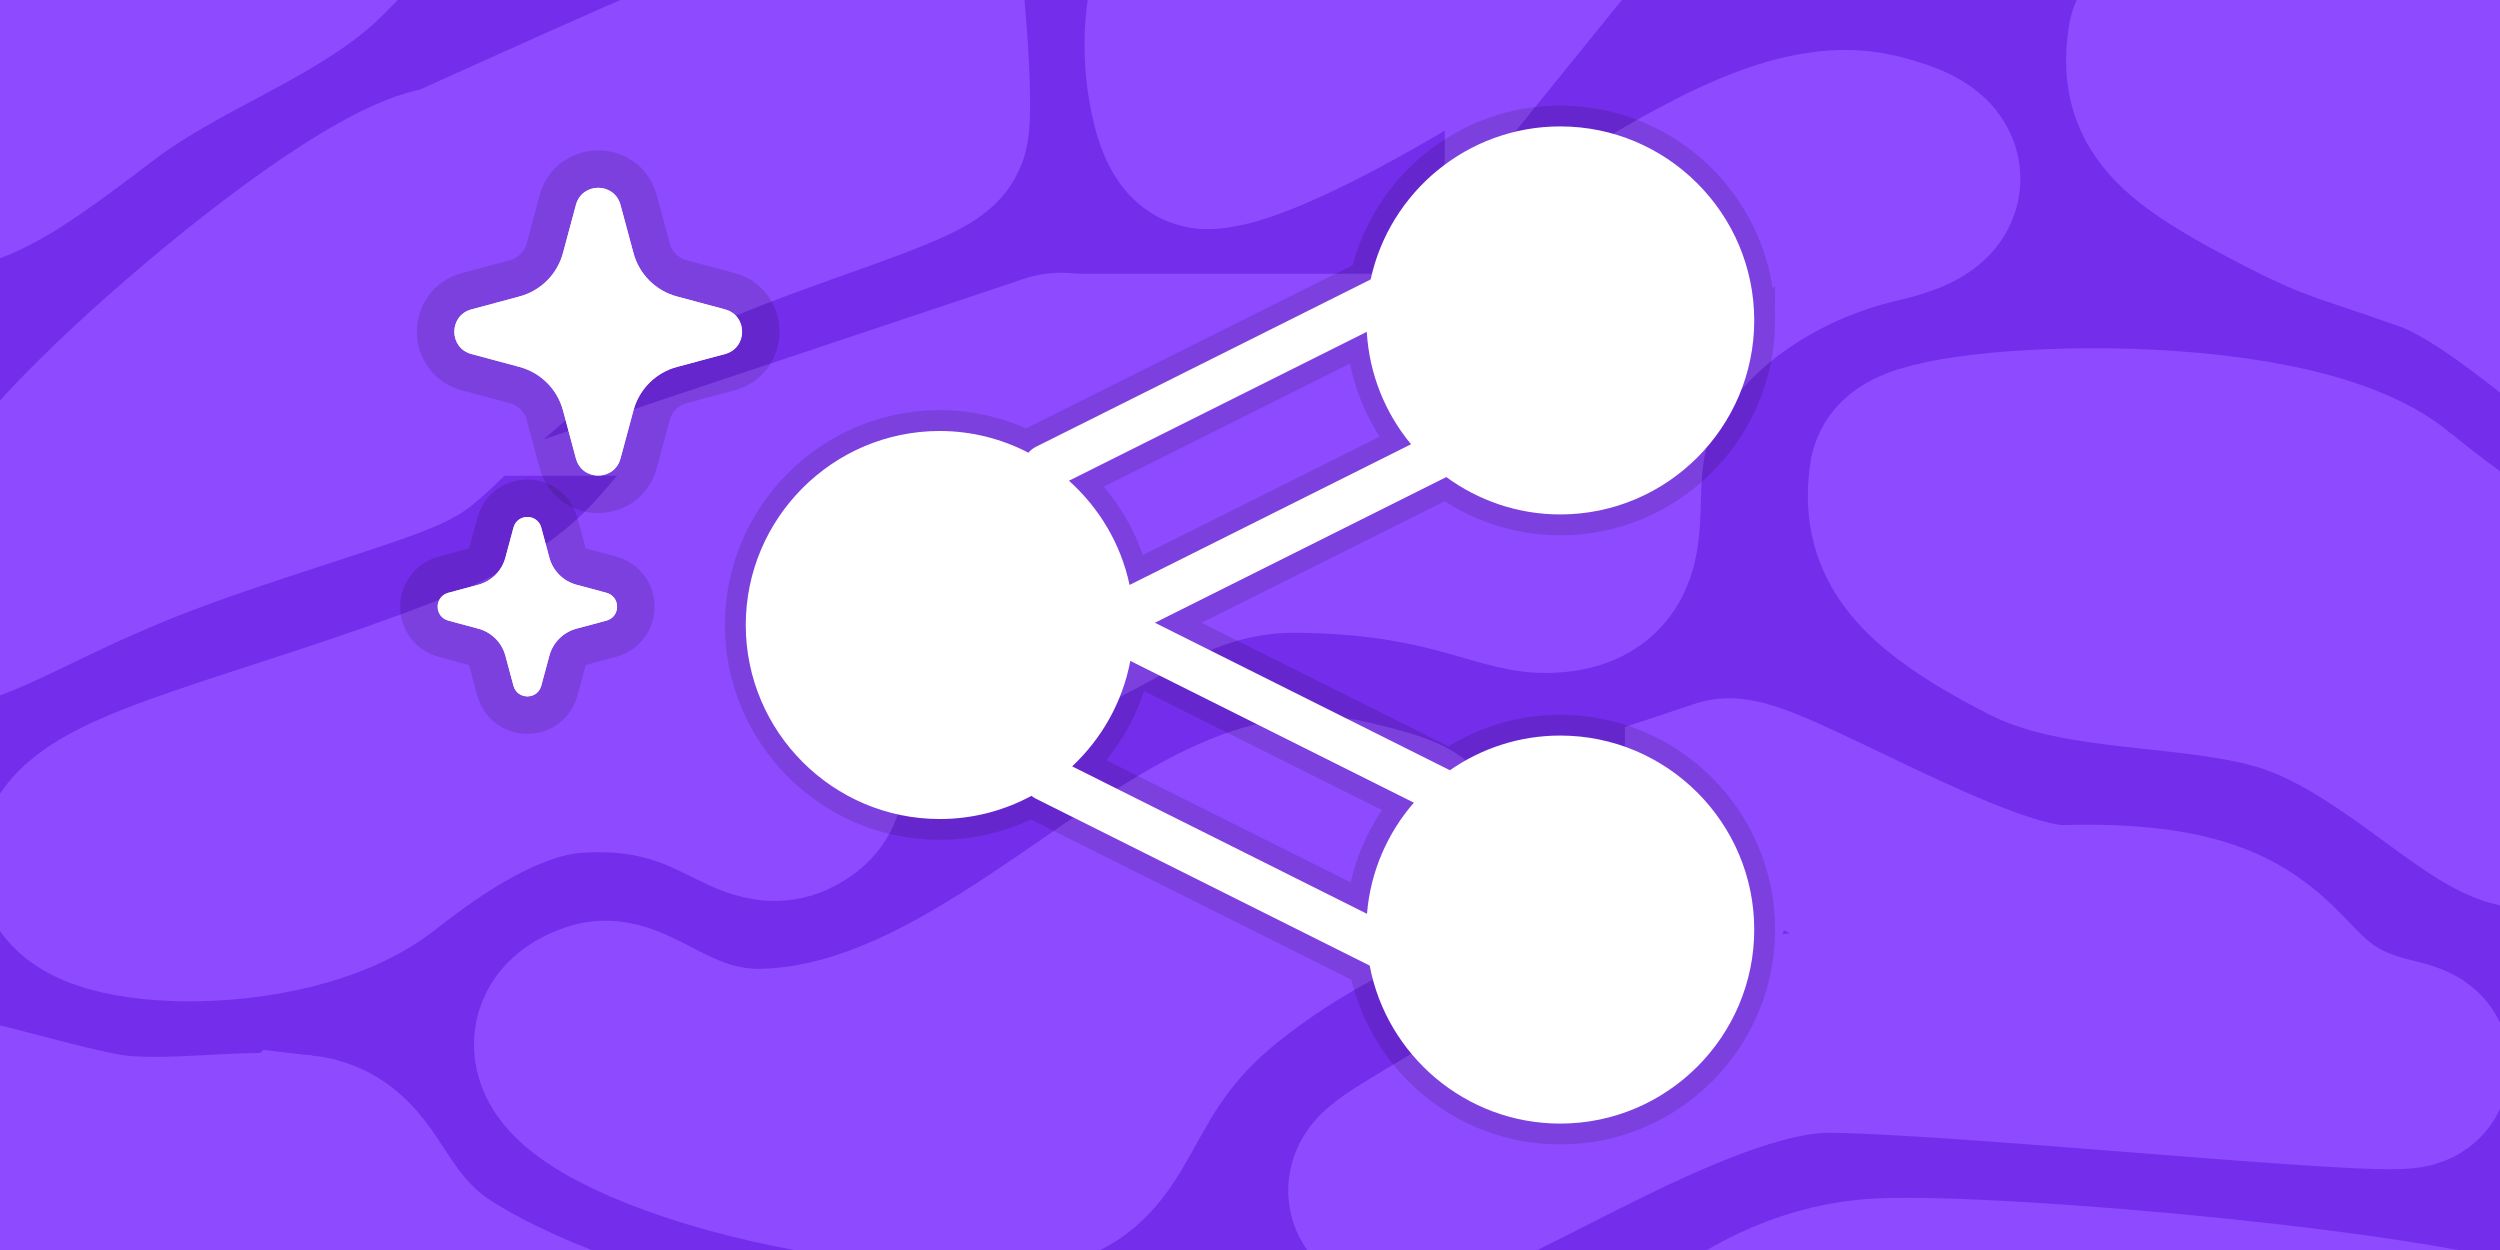 <svg version="1.1" xmlns="http://www.w3.org/2000/svg" xmlns:xlink="http://www.w3.org/1999/xlink" width="600" height="300" viewBox="0,0,600,300"><rect x="0" y="0" width="600" height="300" fill="#333333" stroke="none"/><defs><clipPath id="clip-1"><rect x="0" y="0" transform="scale(0.5,0.5)" width="1800" height="900" fill="none" fill-rule="nonzero" stroke="none" stroke-width="0.5" stroke-linecap="butt"/></clipPath></defs><g transform="translate(0,0)"><g clip-path="url(#clip-1)" stroke-miterlimit="10"><path d="M0,300v-300h600v300z" fill="#742deb" fill-rule="nonzero" stroke="none" stroke-width="1" stroke-linecap="butt"/><path d="M178.753,13.923c17.293,-2.817 29.916,-48.562 37.291,-43.024c4.306,3.234 8.405,56.641 6.426,60.029c-2.86,4.896 -37.431,14.322 -61.058,24.988c-34.68,15.655 -56.52,41.203 -63.329,46.468c-4.902,3.791 -42.359,13.835 -67.507,24.171c-24.988,10.269 -35.645,18.036 -47.427,19.88c-5.432,0.85 29.807,-19.496 27.177,-20.066c-11.26,-2.439 74.298,-79.579 97.757,-81.534c0,0 66.355,-30.208 70.67,-30.911z" fill="none" fill-rule="nonzero" stroke="#8d4aff" stroke-width="48.5" stroke-linecap="round"/><path d="M112.908,167.069c48.055,-18.576 52.686,-41.473 59.842,-42.069c6.075,-0.506 -1.155,0.722 3.157,21.003c1.86,12.453 6.599,23.598 11.189,31.053c4.302,6.988 8.778,10.552 1.818,14.203c-8.448,4.431 -17.994,-12.947 -50.817,-10.798c-20.451,1.339 -41.238,17.905 -48.846,23.789c-21.634,16.73 -73.421,14.212 -70,1.75c3.421,-12.462 45.602,-20.355 93.658,-38.931z" fill="none" fill-rule="nonzero" stroke="#8d4aff" stroke-width="48.5" stroke-linecap="round"/><path d="M143.732,245.445c6.626,-2.216 18.163,11.906 39.748,11.311c58.219,-1.605 103.161,-68.512 139.405,-59.782c32.571,7.845 4.827,5.21 -31.406,34.24c-31.116,24.931 -24.382,48.657 -47.445,49.051c-66.965,1.145 -124.799,-26.629 -100.302,-34.821z" fill="none" fill-rule="nonzero" stroke="#8d4aff" stroke-width="48.5" stroke-linecap="round"/><path d="M253.232,89.945c6.626,-2.216 18.163,11.906 39.748,11.311c58.219,-1.605 120.161,-73.012 156.405,-64.282c15.237,3.67 14.563,8.354 0.695,11.493c-15.778,3.571 -41.444,13.872 -57.501,38.448c-17.476,26.748 1.518,49.957 -21.545,50.351c-10.172,0.174 -23.662,-9.382 -59.863,-9.646c-35.217,-0.257 -52.869,23.993 -65.089,20.241c-12.219,-3.752 -7.263,-53.097 7.15,-57.916z" fill="#8d4aff" fill-rule="nonzero" stroke="#8d4aff" stroke-width="48.5" stroke-linecap="round"/><path d="M414.232,191.945c6.626,-2.216 59.663,30.906 81.248,30.311c58.219,-1.605 41.161,22.988 77.405,31.718c32.571,7.845 -97.513,-6.09 -133.714,-6.354c-35.217,-0.257 -92.869,42.493 -105.089,38.741c-6.788,-2.084 41.073,-21.421 58.522,-45.301c16.346,-22.371 15.221,-46.973 21.628,-49.115z" fill="none" fill-rule="nonzero" stroke="#8d4aff" stroke-width="48.5" stroke-linecap="round"/><path d="M572.922,122.795c25.42,21.118 53.783,33.121 30.157,43.786c-4.472,2.019 7.63,26.094 4.604,26.96c-8.64,2.472 -30.47,-22.623 -55.717,-31.616c-20.685,-7.368 -50.55,-5.337 -63.815,-12.175c-26.38,-13.599 -31.58,-22.234 -29.657,-35.216c1.139,-7.692 89.01,-12.858 114.43,8.261z" fill="none" fill-rule="nonzero" stroke="#8d4aff" stroke-width="48.5" stroke-linecap="round"/><path d="M370.981,-15.831c-9.576,11.795 -66.86,46.343 -81.259,46.592c-3.564,0.062 -8.94,-24.758 -1.294,-37.46c17.065,-28.35 48.963,-19.244 64.426,-24.261c15.463,-5.017 23.552,8.447 18.127,15.129z" fill="none" fill-rule="nonzero" stroke="#8d4aff" stroke-width="48.5" stroke-linecap="round"/><path d="M644.679,58.682c-6.384,2.882 8.168,38.628 3.115,39.069c-8.595,0.75 -41.961,-34.478 -63.429,-42.126c-20.685,-7.368 -21.35,-6.537 -34.615,-13.375c-26.38,-13.599 -31.18,-19.234 -29.257,-32.216c1.139,-7.692 71.61,-1.058 97.03,20.061c0,0 27.494,28.434 27.157,28.587z" fill="none" fill-rule="nonzero" stroke="#8d4aff" stroke-width="48.5" stroke-linecap="round"/><path d="M-13.765,-10.417c17.809,-27.838 103.102,-49.591 106.522,-42.608c5.772,11.786 2.91,18.611 -18.097,39.577c-10.563,10.543 -34.594,19.006 -52.065,32.305c-28.795,21.919 -33.011,23.783 -51.801,21.601c-25.749,-2.99 -2.368,-23.037 15.442,-50.875z" fill="none" fill-rule="nonzero" stroke="#8d4aff" stroke-width="48.5" stroke-linecap="round"/><path d="M72.134,277.369c12.63,1.41 12.393,14.746 27.6,27.54c10.967,9.227 42.836,23.666 67.218,27.133c33.169,4.716 -147.4,-23.552 -183.463,-20.376c-35.082,3.089 -31.668,-40.043 -15.16,-44.025c13.999,-3.377 33.127,4.826 55.094,9.153c14.973,2.949 34.014,-1.065 48.711,0.576z" fill="none" fill-rule="nonzero" stroke="#8d4aff" stroke-width="48.5" stroke-linecap="round"/><path d="M548.671,326.509c-13.846,12.888 -14.347,10.884 -50.53,10.282c-21.955,-0.366 -31.328,4.051 -46.084,1.814c-29.344,-4.448 -50.693,16.749 -53.024,3.834c-0.535,-2.965 21.662,-29.223 52.361,-30.584c29.172,-1.293 134.871,8.221 155.544,17.569c13.716,6.202 -53.631,-7.229 -58.266,-2.915z" fill="none" fill-rule="nonzero" stroke="#8d4aff" stroke-width="48.5" stroke-linecap="round"/><path d="M0,0h600v300h-600z" fill-opacity="0" fill="#000000" fill-rule="evenodd" stroke="none" stroke-width="1" stroke-linecap="square"/><path d="M0,0h600v300h-600z" fill-opacity="0" fill="#000000" fill-rule="evenodd" stroke="none" stroke-width="1" stroke-linecap="square"/><g stroke-linecap="butt"><path d="M421.016,76.902c0,25.654 -20.91,46.564 -46.564,46.564c-10.216,0 -19.647,-3.357 -27.338,-8.968l-69.936,34.963l70.803,35.396c7.527,-5.23 16.642,-8.323 26.471,-8.323c25.654,0 46.564,20.91 46.564,46.564c0,25.654 -20.91,46.564 -46.564,46.564c-22.7,0 -41.658,-16.38 -45.729,-37.924l-80.142,-40.071c-0.366,-0.183 -0.71,-0.406 -1.026,-0.666c-6.561,3.539 -14.053,5.563 -22.008,5.563c-25.654,0 -46.564,-20.91 -46.564,-46.564c0,-25.654 20.91,-46.564 46.564,-46.564c7.671,0 14.898,1.906 21.289,5.214c0.478,-0.582 1.073,-1.057 1.745,-1.396l80.374,-40.187c4.534,-20.953 23.216,-36.729 45.496,-36.729c25.654,0 46.564,20.91 46.564,46.564zM338.717,76.902c0,9.998 4.068,19.004 10.639,25.477c1.999,0.303 3.662,1.693 4.315,3.606c5.85,4.179 13.01,6.652 20.781,6.652c19.801,0 35.735,-15.934 35.735,-35.735c0,-19.801 -15.934,-35.735 -35.735,-35.735c-19.801,0 -35.735,15.934 -35.735,35.735zM256.556,115.376c7.236,6.489 12.462,15.167 14.541,25.011l67.557,-33.768c-6.166,-7.412 -10.028,-16.765 -10.628,-26.978zM189.813,150c0,19.801 15.934,35.735 35.735,35.735c19.801,0 35.735,-15.934 35.735,-35.735c0,-19.801 -15.934,-35.735 -35.735,-35.735c-19.801,0 -35.735,15.934 -35.735,35.735zM257.317,183.926l70.761,35.386c0.826,-10.159 4.928,-19.391 11.252,-26.672l-68.054,-34.022c-1.866,9.898 -6.884,18.676 -13.96,25.307zM351.693,195.507c-0.004,0 -0.007,0 -0.011,0c-7.932,6.543 -12.966,16.456 -12.966,27.592c0,19.801 15.934,35.735 35.735,35.735c19.801,0 35.735,-15.934 35.735,-35.735c0,-19.801 -15.934,-35.735 -35.735,-35.735c-8.663,0 -16.587,3.054 -22.759,8.143z" fill="none" fill-rule="nonzero" stroke-opacity="0.129" stroke="#000000" stroke-width="10"/><path d="M421.016,76.902c0,25.654 -20.91,46.564 -46.564,46.564c-10.216,0 -19.647,-3.357 -27.338,-8.968l-69.936,34.963l70.803,35.396c7.527,-5.23 16.642,-8.323 26.471,-8.323c25.654,0 46.564,20.911 46.564,46.564c0,25.654 -20.91,46.564 -46.564,46.564c-22.7,0 -41.658,-16.38 -45.729,-37.924l-80.142,-40.071c-0.366,-0.183 -0.71,-0.406 -1.026,-0.666c-6.561,3.539 -14.053,5.563 -22.008,5.563c-25.654,0 -46.564,-20.91 -46.564,-46.564c0,-25.654 20.91,-46.564 46.564,-46.564c7.671,0 14.898,1.906 21.289,5.214c0.478,-0.582 1.073,-1.057 1.745,-1.396l80.374,-40.187c4.534,-20.953 23.216,-36.729 45.496,-36.729c25.654,0 46.564,20.91 46.564,46.564zM338.717,76.902c0,9.998 4.068,19.004 10.639,25.477c1.999,0.303 3.662,1.693 4.315,3.606c5.85,4.179 13.01,6.652 20.781,6.652c19.801,0 35.735,-15.934 35.735,-35.735c0,-19.801 -15.934,-35.735 -35.735,-35.735c-19.801,0 -35.735,15.934 -35.735,35.735zM256.556,115.376c7.236,6.489 12.462,15.167 14.541,25.011l67.557,-33.768c-6.166,-7.412 -10.028,-16.765 -10.628,-26.978zM189.813,150c0,19.801 15.934,35.735 35.735,35.735c19.801,0 35.735,-15.934 35.735,-35.735c0,-19.801 -15.934,-35.735 -35.735,-35.735c-19.801,0 -35.735,15.934 -35.735,35.735zM257.317,183.926l70.761,35.386c0.826,-10.159 4.928,-19.391 11.252,-26.672l-68.054,-34.022c-1.866,9.898 -6.884,18.676 -13.96,25.307zM351.693,195.507c-0.004,0 -0.007,0 -0.011,0c-7.932,6.543 -12.966,16.456 -12.966,27.592c0,19.801 15.934,35.735 35.735,35.735c19.801,0 35.735,-15.934 35.735,-35.735c0,-19.801 -15.934,-35.735 -35.735,-35.735c-8.663,0 -16.587,3.054 -22.759,8.143z" fill="#ffffff" fill-rule="nonzero" stroke-opacity="0.42" stroke="#000000" stroke-width="0"/><path d="M416.256,77.29c0,21.476 -18.091,38.886 -40.408,38.886c-22.317,0 -40.408,-17.41 -40.408,-38.886c0,-21.476 18.091,-38.886 40.408,-38.886c22.317,0 40.408,17.41 40.408,38.886z" fill="#ffffff" fill-rule="nonzero" stroke="none" stroke-width="0"/><path d="M267.629,149.875c0,21.476 -18.091,38.886 -40.408,38.886c-22.317,0 -40.408,-17.41 -40.408,-38.886c0,-21.476 18.091,-38.886 40.408,-38.886c22.317,0 40.408,17.41 40.408,38.886z" fill="#ffffff" fill-rule="nonzero" stroke="none" stroke-width="0"/><path d="M414.775,223.449c0,21.476 -18.091,38.886 -40.408,38.886c-22.317,0 -40.408,-17.41 -40.408,-38.886c0,-21.476 18.091,-38.886 40.408,-38.886c22.317,0 40.408,17.41 40.408,38.886z" fill="#ffffff" fill-rule="nonzero" stroke="none" stroke-width="0"/><path d="M124.697,71.15c5.084,-1.364 9.055,-5.335 10.418,-10.418l3.108,-11.558c1.476,-5.465 9.228,-5.465 10.694,0l3.116,11.557c1.363,5.082 5.33,9.053 10.411,10.419l11.558,3.108c5.465,1.476 5.465,9.228 0,10.703l-11.557,3.108c-5.078,1.366 -9.044,5.332 -10.411,10.41l-3.116,11.559c-1.468,5.465 -9.22,5.465 -10.695,0l-3.108,-11.557c-1.367,-5.08 -5.337,-9.048 -10.418,-10.411l-11.559,-3.108c-5.464,-1.476 -5.464,-9.228 0,-10.703z" fill="#ffffff" fill-rule="evenodd" stroke-opacity="0.129" stroke="#000000" stroke-width="18"/><path d="M124.697,71.15c5.084,-1.364 9.055,-5.335 10.418,-10.418l3.108,-11.558c1.476,-5.465 9.228,-5.465 10.694,0l3.116,11.557c1.363,5.082 5.33,9.053 10.411,10.419l11.558,3.108c5.465,1.476 5.465,9.228 0,10.703l-11.557,3.108c-5.078,1.366 -9.044,5.332 -10.411,10.41l-3.116,11.559c-1.468,5.465 -9.22,5.465 -10.695,0l-3.108,-11.557c-1.367,-5.08 -5.337,-9.048 -10.418,-10.411l-11.559,-3.108c-5.464,-1.476 -5.464,-9.228 0,-10.703z" fill="#ffffff" fill-rule="evenodd" stroke="none" stroke-width="1"/><path d="M114.802,140.333c3.17,-0.85 5.646,-3.326 6.496,-6.496l1.938,-7.207c0.92,-3.407 5.754,-3.407 6.668,0l1.943,7.206c0.85,3.169 3.323,5.644 6.491,6.497l7.207,1.938c3.407,0.92 3.407,5.754 0,6.673l-7.206,1.938c-3.166,0.852 -5.639,3.325 -6.491,6.491l-1.943,7.207c-0.916,3.407 -5.749,3.407 -6.669,0l-1.938,-7.206c-0.852,-3.168 -3.328,-5.641 -6.496,-6.491l-7.207,-1.938c-3.407,-0.92 -3.407,-5.754 0,-6.673z" fill="#ffffff" fill-rule="evenodd" stroke-opacity="0.129" stroke="#000000" stroke-width="18"/><path d="M114.802,140.333c3.17,-0.85 5.646,-3.326 6.496,-6.496l1.938,-7.207c0.92,-3.407 5.754,-3.407 6.668,0l1.943,7.206c0.85,3.169 3.323,5.644 6.491,6.497l7.207,1.938c3.407,0.92 3.407,5.754 0,6.673l-7.206,1.938c-3.166,0.852 -5.639,3.325 -6.491,6.491l-1.943,7.207c-0.916,3.407 -5.749,3.407 -6.669,0l-1.938,-7.206c-0.852,-3.168 -3.328,-5.641 -6.496,-6.491l-7.207,-1.938c-3.407,-0.92 -3.407,-5.754 0,-6.673z" fill="#ffffff" fill-rule="evenodd" stroke="none" stroke-width="1"/></g></g></g></svg><!--rotationCenter:450:225-->
